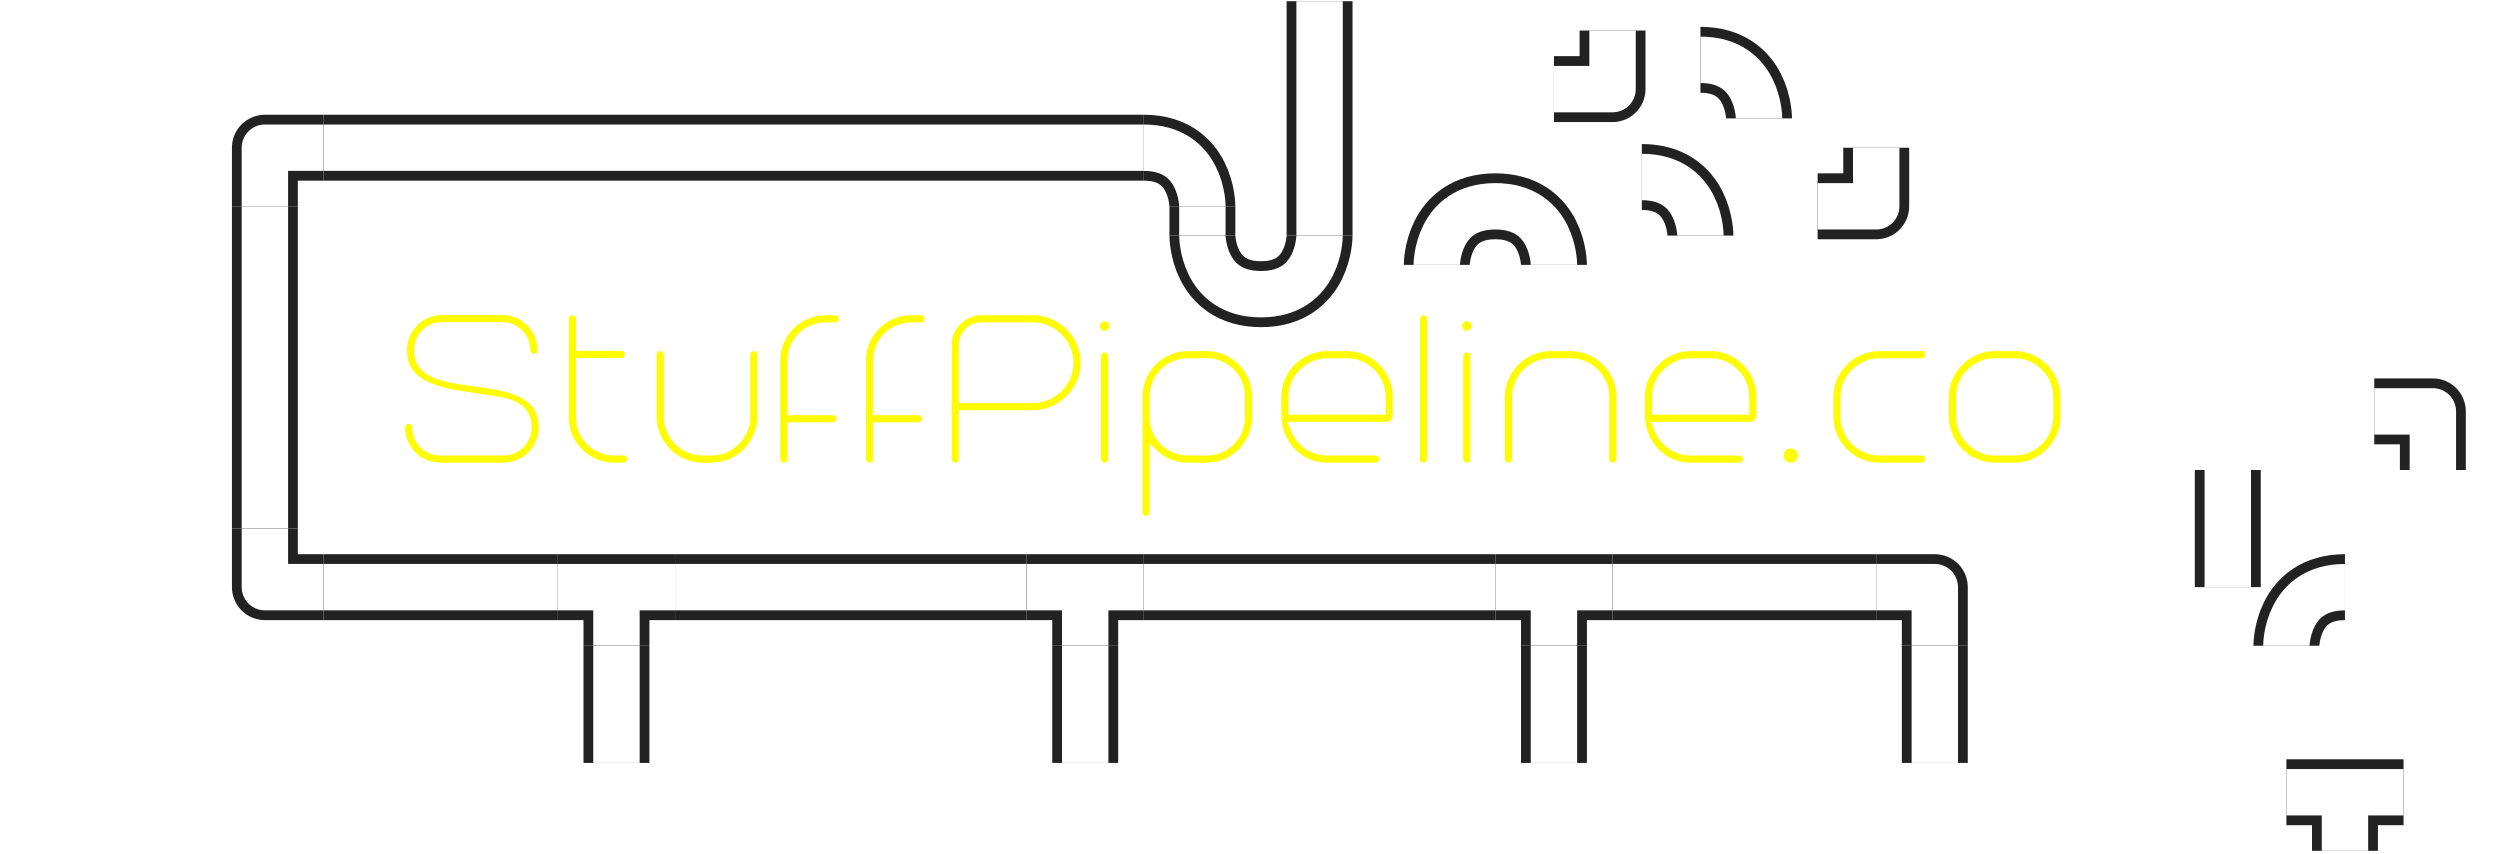 <?xml version="1.0" encoding="UTF-8"?>
<!DOCTYPE svg PUBLIC "-//W3C//DTD SVG 1.1//EN" "http://www.w3.org/Graphics/SVG/1.1/DTD/svg11.dtd">
<svg version="1.1" xmlns="http://www.w3.org/2000/svg" xmlns:xlink="http://www.w3.org/1999/xlink" x="0" y="0" width="1024" height="350" viewBox="0, 0, 1024, 350">
  <defs>
    <clipPath id="Clip_1">
      <path d="M154.926,116.02 L231.682,116.02 L231.682,202.5 L154.926,202.5 z M205.778,124.02 L181.046,124.02 C176.141,124.02 171.472,125.88 167.833,129.228 L167.682,129.372 L167.358,129.696 C163.674,133.527 161.682,138.338 161.682,143.492 C161.682,151.076 165.291,156.695 171.846,160.273 C178.126,163.408 185.003,164.8 191.943,165.591 C193.792,166.003 195.665,166.286 197.542,166.526 C197.787,166.559 198.622,166.669 198.692,166.678 C199.146,166.739 199.496,166.786 199.837,166.832 C200.69,166.95 201.409,167.055 202.088,167.165 C209.969,168.436 212.766,170.339 212.766,175.028 C212.766,178.629 209.83,181.584 206.318,181.584 L180.29,181.584 C178.683,181.426 177.056,181.047 175.888,179.834 L175.866,179.804 L175.732,179.625 L175.582,179.459 C174.437,178.186 173.842,176.668 173.842,175.028 C173.842,171.435 170.883,168.624 167.33,168.624 C163.813,168.624 160.926,171.511 160.926,175.028 L160.926,175.568 L160.928,175.724 C161.28,180.242 162.709,184.58 165.878,187.942 L166.138,188.288 L166.351,188.572 L166.602,188.824 C170.233,192.454 175.174,194.5 180.29,194.5 L206.318,194.5 C216.909,194.5 225.682,185.727 225.682,175.028 C225.682,167.049 221.797,161.418 214.888,158.056 C210.203,155.777 205.472,154.772 195.816,153.455 C195.541,153.418 195.298,153.385 194.783,153.315 C178.942,151.163 174.598,149.209 174.598,143.492 C174.76,141.755 175.137,140.131 176.447,138.862 L177.067,138.311 C178.258,137.518 179.576,136.894 181.046,136.936 L205.778,136.936 C207.231,136.936 208.575,137.41 209.597,138.261 L210.434,138.932 C211.5,140.236 212.272,141.76 212.226,143.492 C212.226,147.085 215.185,149.896 218.738,149.896 C222.255,149.896 225.142,147.009 225.142,143.492 L225.142,143.384 C225.142,138.268 223.096,133.327 219.465,129.696 L219.141,129.372 L218.991,129.228 C215.352,125.88 210.683,124.02 205.778,124.02 z"/>
    </clipPath>
    <filter id="Shadow_2">
      <feGaussianBlur in="SourceAlpha" stdDeviation="2.5"/>
      <feOffset dx="0" dy="2" result="offsetblur"/>
      <feFlood flood-color="#000000"/>
      <feComposite in2="offsetblur" operator="in"/>
    </filter>
    <clipPath id="Clip_3">
      <path d="M221.994,116.128 L267.97,116.128 L267.97,202.5 L221.994,202.5 z M234.398,124.128 C230.881,124.128 227.994,127.015 227.994,130.532 L227.994,171.032 C227.994,183.945 238.549,194.5 251.462,194.5 L255.566,194.5 C259.083,194.5 261.97,191.613 261.97,188.096 C261.97,184.543 259.159,181.584 255.566,181.584 L251.462,181.584 C245.691,181.584 240.91,176.803 240.91,171.032 L240.91,151.624 L254.486,151.624 C258.111,151.624 260.998,148.737 260.998,145.112 C260.998,141.519 258.039,138.708 254.486,138.708 L240.91,138.708 L240.91,130.532 C240.91,126.939 237.951,124.128 234.398,124.128 z"/>
    </clipPath>
    <filter id="Shadow_4">
      <feGaussianBlur in="SourceAlpha" stdDeviation="2.5"/>
      <feOffset dx="0" dy="2" result="offsetblur"/>
      <feFlood flood-color="#000000"/>
      <feComposite in2="offsetblur" operator="in"/>
    </filter>
    <clipPath id="Clip_5">
      <path d="M257.958,130.816 L321.214,130.816 L321.214,202.5 L257.958,202.5 z M308.702,138.816 C305.109,138.816 302.298,141.775 302.298,145.328 L302.298,170.816 C302.298,176.587 297.301,181.584 291.53,181.584 L287.642,181.584 C281.82,181.277 277.145,176.843 276.874,170.928 L276.874,145.328 C276.874,141.775 274.063,138.816 270.47,138.816 C266.845,138.816 263.958,141.703 263.958,145.328 L263.958,171.032 L263.959,171.139 C264.235,183.955 274.822,194.5 287.642,194.5 L291.53,194.5 C304.35,194.5 314.937,183.955 315.213,171.139 L315.214,171.032 L315.214,145.328 C315.214,141.703 312.327,138.816 308.702,138.816 z"/>
    </clipPath>
    <filter id="Shadow_6">
      <feGaussianBlur in="SourceAlpha" stdDeviation="2.5"/>
      <feOffset dx="0" dy="2" result="offsetblur"/>
      <feFlood flood-color="#000000"/>
      <feComposite in2="offsetblur" operator="in"/>
    </filter>
    <clipPath id="Clip_7">
      <path d="M308.61,116.128 L354.586,116.128 L354.586,202.5 L308.61,202.5 z M342.182,124.128 L338.078,124.128 C325.165,124.128 314.61,134.683 314.61,147.596 L314.61,188.096 C314.61,191.613 317.497,194.5 321.014,194.5 C324.567,194.5 327.526,191.689 327.526,188.096 L327.526,177.976 L341.102,177.976 C344.655,177.976 347.614,175.165 347.614,171.572 C347.614,167.947 344.727,165.06 341.102,165.06 L327.526,165.06 L327.526,147.596 C327.526,141.76 332.265,137.044 338.078,137.044 L342.182,137.044 C345.775,137.044 348.586,134.085 348.586,130.532 C348.586,127.015 345.699,124.128 342.182,124.128 z"/>
    </clipPath>
    <filter id="Shadow_8">
      <feGaussianBlur in="SourceAlpha" stdDeviation="2.5"/>
      <feOffset dx="0" dy="2" result="offsetblur"/>
      <feFlood flood-color="#000000"/>
      <feComposite in2="offsetblur" operator="in"/>
    </filter>
    <clipPath id="Clip_9">
      <path d="M343.71,116.128 L389.686,116.128 L389.686,202.5 L343.71,202.5 z M377.282,124.128 L373.178,124.128 C360.265,124.128 349.71,134.683 349.71,147.596 L349.71,188.096 C349.71,191.613 352.597,194.5 356.114,194.5 C359.667,194.5 362.626,191.689 362.626,188.096 L362.626,177.976 L376.202,177.976 C379.755,177.976 382.714,175.165 382.714,171.572 C382.714,167.947 379.827,165.06 376.202,165.06 L362.626,165.06 L362.626,147.596 C362.626,141.76 367.365,137.044 373.178,137.044 L377.282,137.044 C380.875,137.044 383.686,134.085 383.686,130.532 C383.686,127.015 380.799,124.128 377.282,124.128 z"/>
    </clipPath>
    <filter id="Shadow_10">
      <feGaussianBlur in="SourceAlpha" stdDeviation="2.5"/>
      <feOffset dx="0" dy="2" result="offsetblur"/>
      <feFlood flood-color="#000000"/>
      <feComposite in2="offsetblur" operator="in"/>
    </filter>
    <clipPath id="Clip_11">
      <path d="M378.81,113.701 L453.622,113.701 L453.622,202.5 L378.81,202.5 z M423.182,137.044 C429.338,137.044 434.706,142.317 434.706,148.568 C434.706,154.819 429.338,160.092 423.182,160.092 L397.726,160.092 L397.726,141.332 C397.726,140.166 398.177,139.064 398.961,138.279 L399.258,137.983 L399.355,137.912 C400.13,137.343 401.041,137.044 402.014,137.044 L423.182,137.044 z M401.398,121.701 L398.546,124.553 C395.474,125.133 392.664,126.557 390.343,128.66 L390.251,128.744 L389.838,129.156 C386.629,132.366 384.81,136.772 384.81,141.332 L384.81,188.096 C384.81,191.613 387.697,194.5 391.214,194.5 C394.767,194.5 397.726,191.689 397.726,188.096 L397.726,173.008 L423.398,173.008 L423.501,173.007 C436.751,172.734 447.622,161.821 447.622,148.568 C447.622,135.223 436.527,124.128 423.182,124.128 L402.014,124.128 L401.398,124.157 L401.398,121.701 z"/>
    </clipPath>
    <filter id="Shadow_12">
      <feGaussianBlur in="SourceAlpha" stdDeviation="2.5"/>
      <feOffset dx="0" dy="2" result="offsetblur"/>
      <feFlood flood-color="#000000"/>
      <feComposite in2="offsetblur" operator="in"/>
    </filter>
    <clipPath id="Clip_13">
      <path d="M439.506,118.612 L465.394,118.612 L465.394,202.5 L439.506,202.5 z M452.45,130.5 C454.131,130.5 455.506,131.875 455.506,133.556 C455.506,135.237 454.131,136.612 452.45,136.612 C450.769,136.612 449.394,135.237 449.394,133.556 C449.394,131.875 450.769,130.5 452.45,130.5 z M452.45,126.612 C448.609,126.612 445.506,129.715 445.506,133.556 C445.797,136.448 447.104,139.018 450.047,139.939 C447.228,141.115 446.166,142.83 445.938,145.868 L445.938,188.096 C445.938,191.689 448.897,194.5 452.45,194.5 C455.967,194.5 458.854,191.613 458.854,188.096 L458.854,145.868 C458.598,143.267 457.48,140.828 454.825,139.95 C455.328,139.739 455.897,139.641 456.335,139.316 C458.247,137.899 459.328,135.927 459.394,133.556 C459.394,129.715 456.291,126.612 452.45,126.612 z"/>
    </clipPath>
    <filter id="Shadow_14">
      <feGaussianBlur in="SourceAlpha" stdDeviation="2.5"/>
      <feOffset dx="0" dy="2" result="offsetblur"/>
      <feFlood flood-color="#000000"/>
      <feComposite in2="offsetblur" operator="in"/>
    </filter>
    <clipPath id="Clip_15">
      <path d="M457.002,130.816 L523.822,130.816 L523.822,224.316 L457.002,224.316 z M494.462,151.732 C500.125,151.732 504.906,156.513 504.906,162.176 L504.906,171.14 C504.906,176.803 500.125,181.584 494.462,181.584 L486.362,181.584 C480.845,181.584 475.918,176.844 475.918,171.464 L475.918,162.176 C475.918,156.513 480.699,151.732 486.362,151.732 L494.462,151.732 z M494.462,138.816 L486.362,138.816 C473.665,138.816 463.002,149.479 463.002,162.176 L463.002,209.912 C463.002,213.429 465.889,216.316 469.406,216.316 C472.959,216.316 475.918,213.505 475.918,209.912 L475.918,191.96 C479.727,193.546 482.065,194.548 486.362,194.5 L494.462,194.5 C507.159,194.5 517.822,183.837 517.822,171.14 L517.822,162.176 C517.822,149.479 507.159,138.816 494.462,138.816 z"/>
    </clipPath>
    <filter id="Shadow_16">
      <feGaussianBlur in="SourceAlpha" stdDeviation="2.5"/>
      <feOffset dx="0" dy="2" result="offsetblur"/>
      <feFlood flood-color="#000000"/>
      <feComposite in2="offsetblur" operator="in"/>
    </filter>
    <clipPath id="Clip_17">
      <path d="M513.53,130.816 L581.494,130.816 L581.494,202.5 L513.53,202.5 z M551.81,151.732 C557.581,151.732 562.578,156.729 562.578,162.5 L562.578,164.844 L532.726,164.844 L532.726,162.5 C532.726,156.706 537.747,151.732 543.494,151.732 L551.81,151.732 z M551.81,138.816 L543.494,138.816 C530.581,138.816 519.81,149.587 519.81,162.5 L519.81,167.76 L519.53,167.76 L519.81,168.397 L519.81,169.952 C519.81,183.363 530.068,194.5 543.494,194.5 L563.582,194.5 C567.175,194.5 569.986,191.541 569.986,187.988 C569.986,184.471 567.099,181.584 563.582,181.584 L543.494,181.584 C540.408,181.348 537.388,180.345 535.468,177.76 L567.902,177.76 C572.116,177.76 575.494,174.285 575.494,170.06 L575.494,162.5 C575.494,149.587 564.723,138.816 551.81,138.816 z"/>
    </clipPath>
    <filter id="Shadow_18">
      <feGaussianBlur in="SourceAlpha" stdDeviation="2.5"/>
      <feOffset dx="0" dy="2" result="offsetblur"/>
      <feFlood flood-color="#000000"/>
      <feComposite in2="offsetblur" operator="in"/>
    </filter>
    <clipPath id="Clip_19">
      <path d="M570.618,116.128 L595.534,116.128 L595.534,202.5 L570.618,202.5 z M583.022,124.128 C579.505,124.128 576.618,127.015 576.618,130.532 L576.618,188.096 C576.618,191.613 579.505,194.5 583.022,194.5 C586.575,194.5 589.534,191.689 589.534,188.096 L589.534,130.532 C589.534,126.939 586.575,124.128 583.022,124.128 z"/>
    </clipPath>
    <filter id="Shadow_20">
      <feGaussianBlur in="SourceAlpha" stdDeviation="2.5"/>
      <feOffset dx="0" dy="2" result="offsetblur"/>
      <feFlood flood-color="#000000"/>
      <feComposite in2="offsetblur" operator="in"/>
    </filter>
    <clipPath id="Clip_21">
      <path d="M587.898,118.612 L613.786,118.612 L613.786,202.5 L587.898,202.5 z M600.842,130.5 C602.523,130.5 603.898,131.875 603.898,133.556 C603.898,135.237 602.523,136.612 600.842,136.612 C599.161,136.612 597.786,135.237 597.786,133.556 C597.786,131.875 599.161,130.5 600.842,130.5 z M600.842,126.612 C597.001,126.612 593.898,129.715 593.898,133.556 C594.189,136.448 595.496,139.018 598.439,139.939 C595.62,141.115 594.558,142.83 594.33,145.868 L594.33,188.096 C594.33,191.689 597.289,194.5 600.842,194.5 C604.359,194.5 607.246,191.613 607.246,188.096 L607.246,145.868 C606.99,143.267 605.872,140.828 603.217,139.95 C603.72,139.739 604.289,139.641 604.727,139.316 C606.639,137.899 607.72,135.927 607.786,133.556 C607.786,129.715 604.683,126.612 600.842,126.612 z"/>
    </clipPath>
    <filter id="Shadow_22">
      <feGaussianBlur in="SourceAlpha" stdDeviation="2.5"/>
      <feOffset dx="0" dy="2" result="offsetblur"/>
      <feFlood flood-color="#000000"/>
      <feComposite in2="offsetblur" operator="in"/>
    </filter>
    <clipPath id="Clip_23">
      <path d="M605.394,130.816 L673.078,130.816 L673.078,202.5 L605.394,202.5 z M643.394,138.816 L635.078,138.816 C622.258,138.816 611.671,149.361 611.395,162.176 L611.394,162.284 L611.394,187.988 C611.394,191.613 614.281,194.5 617.906,194.5 C621.499,194.5 624.31,191.541 624.31,187.988 L624.31,162.284 C624.762,156.563 629.215,151.884 635.078,151.732 L643.394,151.732 C649.141,151.732 654.162,156.706 654.162,162.5 L654.162,187.988 C654.162,191.541 656.973,194.5 660.566,194.5 C664.191,194.5 667.078,191.613 667.078,187.988 L667.078,162.284 C667.078,149.576 656.189,138.816 643.394,138.816 z"/>
    </clipPath>
    <filter id="Shadow_24">
      <feGaussianBlur in="SourceAlpha" stdDeviation="2.5"/>
      <feOffset dx="0" dy="2" result="offsetblur"/>
      <feFlood flood-color="#000000"/>
      <feComposite in2="offsetblur" operator="in"/>
    </filter>
    <clipPath id="Clip_25">
      <path d="M662.462,130.816 L730.426,130.816 L730.426,202.5 L662.462,202.5 z M700.742,151.732 C706.513,151.732 711.51,156.729 711.51,162.5 L711.51,164.844 L681.658,164.844 L681.658,162.5 C681.658,156.706 686.679,151.732 692.426,151.732 L700.742,151.732 z M700.742,138.816 L692.426,138.816 C679.513,138.816 668.742,149.587 668.742,162.5 L668.742,167.76 L668.462,167.76 L668.742,168.397 L668.742,169.952 C668.742,183.363 679,194.5 692.426,194.5 L712.514,194.5 C716.107,194.5 718.918,191.541 718.918,187.988 C718.918,184.471 716.031,181.584 712.514,181.584 L692.426,181.584 C689.34,181.348 686.32,180.345 684.4,177.76 L716.834,177.76 C721.048,177.76 724.426,174.285 724.426,170.06 L724.426,162.5 C724.426,149.587 713.655,138.816 700.742,138.816 z"/>
    </clipPath>
    <filter id="Shadow_26">
      <feGaussianBlur in="SourceAlpha" stdDeviation="2.5"/>
      <feOffset dx="0" dy="2" result="offsetblur"/>
      <feFlood flood-color="#000000"/>
      <feComposite in2="offsetblur" operator="in"/>
    </filter>
    <clipPath id="Clip_27">
      <path d="M719.55,170.668 L747.382,170.668 L747.382,202.5 L719.55,202.5 z M733.466,184.5 C734.607,184.5 735.55,185.443 735.55,186.584 C735.55,187.725 734.607,188.668 733.466,188.668 C732.325,188.668 731.382,187.725 731.382,186.584 C731.382,185.443 732.325,184.5 733.466,184.5 z M733.466,178.668 C729.085,178.668 725.55,182.203 725.55,186.584 C725.55,190.965 729.085,194.5 733.466,194.5 C737.847,194.5 741.382,190.965 741.382,186.584 C741.382,182.203 737.847,178.668 733.466,178.668 z"/>
    </clipPath>
    <filter id="Shadow_28">
      <feGaussianBlur in="SourceAlpha" stdDeviation="2.5"/>
      <feOffset dx="0" dy="2" result="offsetblur"/>
      <feFlood flood-color="#000000"/>
      <feComposite in2="offsetblur" operator="in"/>
    </filter>
    <clipPath id="Clip_29">
      <path d="M739.962,130.816 L799.546,130.816 L799.546,202.5 L739.962,202.5 z M787.142,138.816 L769.646,138.816 C756.733,138.816 745.962,149.587 745.962,162.5 L745.962,170.816 C745.962,183.729 756.733,194.5 769.646,194.5 L787.142,194.5 C790.735,194.5 793.546,191.541 793.546,187.988 C793.546,184.471 790.659,181.584 787.142,181.584 L769.646,181.584 C763.875,181.584 758.878,176.587 758.878,170.816 L758.878,162.5 C758.878,156.681 763.921,151.732 769.646,151.732 L787.142,151.732 C790.659,151.732 793.546,148.845 793.546,145.328 C793.546,141.775 790.735,138.816 787.142,138.816 z"/>
    </clipPath>
    <filter id="Shadow_30">
      <feGaussianBlur in="SourceAlpha" stdDeviation="2.5"/>
      <feOffset dx="0" dy="2" result="offsetblur"/>
      <feFlood flood-color="#000000"/>
      <feComposite in2="offsetblur" operator="in"/>
    </filter>
    <clipPath id="Clip_31">
      <path d="M787.266,130.816 L854.95,130.816 L854.95,202.5 L787.266,202.5 z M825.266,151.732 C831.013,151.732 836.034,156.706 836.034,162.5 L836.034,170.816 C836.034,176.587 831.037,181.584 825.266,181.584 L816.95,181.584 C811.222,181.584 806.182,176.521 806.182,170.816 L806.182,162.5 C806.182,156.681 811.225,151.732 816.95,151.732 L825.266,151.732 z M825.266,138.816 L816.95,138.816 C804.037,138.816 793.266,149.587 793.266,162.5 L793.266,170.816 C793.266,183.729 804.037,194.5 816.95,194.5 L825.266,194.5 C838.179,194.5 848.95,183.729 848.95,170.816 L848.95,162.5 C848.95,149.587 838.179,138.816 825.266,138.816 z"/>
    </clipPath>
    <filter id="Shadow_32">
      <feGaussianBlur in="SourceAlpha" stdDeviation="2.5"/>
      <feOffset dx="0" dy="2" result="offsetblur"/>
      <feFlood flood-color="#000000"/>
      <feComposite in2="offsetblur" operator="in"/>
    </filter>
  </defs>
  <g id="Layer_1">
    <g>
      <path d="M205.778,124.02 C210.683,124.02 215.352,125.88 218.991,129.228 L219.141,129.372 L219.465,129.696 C223.096,133.327 225.142,138.268 225.142,143.384 L225.142,143.492 C225.142,147.009 222.255,149.896 218.738,149.896 C215.185,149.896 212.226,147.085 212.226,143.492 C212.272,141.76 211.5,140.236 210.434,138.932 L209.597,138.261 C208.575,137.41 207.231,136.936 205.778,136.936 L181.046,136.936 C179.576,136.894 178.258,137.518 177.067,138.311 L176.447,138.862 C175.137,140.131 174.76,141.755 174.598,143.492 C174.598,149.209 178.942,151.163 194.783,153.315 C195.298,153.385 195.541,153.418 195.816,153.455 C205.472,154.772 210.203,155.777 214.888,158.056 C221.797,161.418 225.682,167.049 225.682,175.028 C225.682,185.727 216.909,194.5 206.318,194.5 L180.29,194.5 C175.174,194.5 170.233,192.454 166.602,188.824 L166.351,188.572 L166.138,188.288 L165.878,187.942 C162.709,184.58 161.28,180.242 160.928,175.724 L160.926,175.568 L160.926,175.028 C160.926,171.511 163.813,168.624 167.33,168.624 C170.883,168.624 173.842,171.435 173.842,175.028 C173.842,176.668 174.437,178.186 175.582,179.459 L175.732,179.625 L175.866,179.804 L175.888,179.834 C177.056,181.047 178.683,181.426 180.29,181.584 L206.318,181.584 C209.83,181.584 212.766,178.629 212.766,175.028 C212.766,170.339 209.969,168.436 202.088,167.165 C201.409,167.055 200.69,166.95 199.837,166.832 C199.496,166.786 199.146,166.739 198.692,166.678 C198.622,166.669 197.787,166.559 197.542,166.526 C195.665,166.286 193.792,166.003 191.943,165.591 C185.003,164.8 178.126,163.408 171.846,160.273 C165.291,156.695 161.682,151.076 161.682,143.492 C161.682,138.338 163.674,133.527 167.358,129.696 L167.682,129.372 L167.833,129.228 C171.472,125.88 176.141,124.02 181.046,124.02 L205.778,124.02 z" clip-path="url(#Clip_1)" filter="url(#Shadow_2)" fill="rgba(0,0,0,0.75)"/>
      <path d="M220.142,143.384 C220.142,139.604 218.63,135.932 215.93,133.232 L215.606,132.908 C212.906,130.424 209.45,129.02 205.778,129.02 L181.046,129.02 C177.374,129.02 173.918,130.424 171.218,132.908 L170.894,133.232 C168.194,136.04 166.682,139.604 166.682,143.492 C166.682,155.48 178.13,158.828 192.818,160.664 C201.242,162.716 217.766,161.312 217.766,175.028 C217.766,181.4 212.582,186.584 206.318,186.584 L180.29,186.584 C177.266,186.584 174.35,185.396 172.19,183.236 L171.866,182.804 C169.922,180.644 168.842,177.944 168.842,175.028 C168.842,174.272 168.194,173.624 167.33,173.624 C166.574,173.624 165.926,174.272 165.926,175.028 L165.926,175.568 C166.034,179.024 167.438,182.372 169.814,184.856 L170.138,185.288 C172.838,187.988 176.51,189.5 180.29,189.5 L206.318,189.5 C214.094,189.5 220.682,183.02 220.682,175.028 C220.682,149.324 169.598,166.928 169.598,143.492 C169.598,140.36 170.786,137.444 172.946,135.284 L173.918,134.42 C175.97,132.8 178.454,131.936 181.046,131.936 L205.778,131.936 C208.37,131.936 210.854,132.8 212.798,134.42 L213.878,135.284 C216.038,137.444 217.226,140.36 217.226,143.492 C217.226,144.248 217.874,144.896 218.738,144.896 C219.494,144.896 220.142,144.248 220.142,143.492 z" fill-opacity="0" stroke="#FFFFFF" stroke-width="10" stroke-opacity="0.007"/>
      <path d="M220.142,143.384 C220.142,139.604 218.63,135.932 215.93,133.232 L215.606,132.908 C212.906,130.424 209.45,129.02 205.778,129.02 L181.046,129.02 C177.374,129.02 173.918,130.424 171.218,132.908 L170.894,133.232 C168.194,136.04 166.682,139.604 166.682,143.492 C166.682,155.48 178.13,158.828 192.818,160.664 C201.242,162.716 217.766,161.312 217.766,175.028 C217.766,181.4 212.582,186.584 206.318,186.584 L180.29,186.584 C177.266,186.584 174.35,185.396 172.19,183.236 L171.866,182.804 C169.922,180.644 168.842,177.944 168.842,175.028 C168.842,174.272 168.194,173.624 167.33,173.624 C166.574,173.624 165.926,174.272 165.926,175.028 L165.926,175.568 C166.034,179.024 167.438,182.372 169.814,184.856 L170.138,185.288 C172.838,187.988 176.51,189.5 180.29,189.5 L206.318,189.5 C214.094,189.5 220.682,183.02 220.682,175.028 C220.682,149.324 169.598,166.928 169.598,143.492 C169.598,140.36 170.786,137.444 172.946,135.284 L173.918,134.42 C175.97,132.8 178.454,131.936 181.046,131.936 L205.778,131.936 C208.37,131.936 210.854,132.8 212.798,134.42 L213.878,135.284 C216.038,137.444 217.226,140.36 217.226,143.492 C217.226,144.248 217.874,144.896 218.738,144.896 C219.494,144.896 220.142,144.248 220.142,143.492 z" fill="#FFFB00"/>
    </g>
    <g>
      <path d="M234.398,124.128 C237.951,124.128 240.91,126.939 240.91,130.532 L240.91,138.708 L254.486,138.708 C258.039,138.708 260.998,141.519 260.998,145.112 C260.998,148.737 258.111,151.624 254.486,151.624 L240.91,151.624 L240.91,171.032 C240.91,176.803 245.691,181.584 251.462,181.584 L255.566,181.584 C259.159,181.584 261.97,184.543 261.97,188.096 C261.97,191.613 259.083,194.5 255.566,194.5 L251.462,194.5 C238.549,194.5 227.994,183.945 227.994,171.032 L227.994,130.532 C227.994,127.015 230.881,124.128 234.398,124.128 z" clip-path="url(#Clip_3)" filter="url(#Shadow_4)" fill="rgba(0,0,0,0.75)"/>
      <path d="M235.91,165.632 L235.91,146.624 L254.486,146.624 C255.35,146.624 255.998,145.976 255.998,145.112 C255.998,144.356 255.35,143.708 254.486,143.708 L235.91,143.708 L235.91,130.532 C235.91,129.776 235.262,129.128 234.398,129.128 C233.642,129.128 232.994,129.776 232.994,130.532 L232.994,171.032 C232.994,181.184 241.31,189.5 251.462,189.5 L255.566,189.5 C256.322,189.5 256.97,188.852 256.97,188.096 C256.97,187.232 256.322,186.584 255.566,186.584 L251.462,186.584 C242.93,186.584 235.91,179.564 235.91,171.032 z" fill-opacity="0" stroke="#FFFFFF" stroke-width="10" stroke-opacity="0.007"/>
      <path d="M235.91,165.632 L235.91,146.624 L254.486,146.624 C255.35,146.624 255.998,145.976 255.998,145.112 C255.998,144.356 255.35,143.708 254.486,143.708 L235.91,143.708 L235.91,130.532 C235.91,129.776 235.262,129.128 234.398,129.128 C233.642,129.128 232.994,129.776 232.994,130.532 L232.994,171.032 C232.994,181.184 241.31,189.5 251.462,189.5 L255.566,189.5 C256.322,189.5 256.97,188.852 256.97,188.096 C256.97,187.232 256.322,186.584 255.566,186.584 L251.462,186.584 C242.93,186.584 235.91,179.564 235.91,171.032 z" fill="#FFFB00"/>
    </g>
    <g>
      <path d="M308.702,138.816 C312.327,138.816 315.214,141.703 315.214,145.328 L315.214,171.032 L315.213,171.139 C314.937,183.955 304.35,194.5 291.53,194.5 L287.642,194.5 C274.822,194.5 264.235,183.955 263.959,171.139 L263.958,171.032 L263.958,145.328 C263.958,141.703 266.845,138.816 270.47,138.816 C274.063,138.816 276.874,141.775 276.874,145.328 L276.874,170.928 C277.145,176.843 281.82,181.277 287.642,181.584 L291.53,181.584 C297.301,181.584 302.298,176.587 302.298,170.816 L302.298,145.328 C302.298,141.775 305.109,138.816 308.702,138.816 z" clip-path="url(#Clip_5)" filter="url(#Shadow_6)" fill="rgba(0,0,0,0.75)"/>
      <path d="M268.958,170.924 L268.958,171.032 C269.174,181.076 277.49,189.5 287.642,189.5 L291.53,189.5 C301.682,189.5 309.998,181.076 310.214,171.032 L310.214,145.328 C310.214,144.464 309.566,143.816 308.702,143.816 C307.946,143.816 307.298,144.464 307.298,145.328 L307.298,170.816 C307.298,179.348 300.062,186.584 291.53,186.584 L287.642,186.584 C279.326,186.584 272.09,179.672 271.874,171.032 L271.874,145.328 C271.874,144.464 271.226,143.816 270.47,143.816 C269.606,143.816 268.958,144.464 268.958,145.328 z" fill-opacity="0" stroke="#FFFFFF" stroke-width="10" stroke-opacity="0.007"/>
      <path d="M268.958,170.924 L268.958,171.032 C269.174,181.076 277.49,189.5 287.642,189.5 L291.53,189.5 C301.682,189.5 309.998,181.076 310.214,171.032 L310.214,145.328 C310.214,144.464 309.566,143.816 308.702,143.816 C307.946,143.816 307.298,144.464 307.298,145.328 L307.298,170.816 C307.298,179.348 300.062,186.584 291.53,186.584 L287.642,186.584 C279.326,186.584 272.09,179.672 271.874,171.032 L271.874,145.328 C271.874,144.464 271.226,143.816 270.47,143.816 C269.606,143.816 268.958,144.464 268.958,145.328 z" fill="#FFFB00"/>
    </g>
    <g>
      <path d="M342.182,124.128 C345.699,124.128 348.586,127.015 348.586,130.532 C348.586,134.085 345.775,137.044 342.182,137.044 L338.078,137.044 C332.265,137.044 327.526,141.76 327.526,147.596 L327.526,165.06 L341.102,165.06 C344.727,165.06 347.614,167.947 347.614,171.572 C347.614,175.165 344.655,177.976 341.102,177.976 L327.526,177.976 L327.526,188.096 C327.526,191.689 324.567,194.5 321.014,194.5 C317.497,194.5 314.61,191.613 314.61,188.096 L314.61,147.596 C314.61,134.683 325.165,124.128 338.078,124.128 L342.182,124.128 z" clip-path="url(#Clip_7)" filter="url(#Shadow_8)" fill="rgba(0,0,0,0.75)"/>
      <path d="M319.61,152.996 L319.61,188.096 C319.61,188.852 320.258,189.5 321.014,189.5 C321.878,189.5 322.526,188.852 322.526,188.096 L322.526,172.976 L341.102,172.976 C341.966,172.976 342.614,172.328 342.614,171.572 C342.614,170.708 341.966,170.06 341.102,170.06 L322.526,170.06 L322.526,147.596 C322.526,138.956 329.546,132.044 338.078,132.044 L342.182,132.044 C342.938,132.044 343.586,131.396 343.586,130.532 C343.586,129.776 342.938,129.128 342.182,129.128 L338.078,129.128 C327.926,129.128 319.61,137.444 319.61,147.596 z" fill-opacity="0" stroke="#FFFFFF" stroke-width="10" stroke-opacity="0.007"/>
      <path d="M319.61,152.996 L319.61,188.096 C319.61,188.852 320.258,189.5 321.014,189.5 C321.878,189.5 322.526,188.852 322.526,188.096 L322.526,172.976 L341.102,172.976 C341.966,172.976 342.614,172.328 342.614,171.572 C342.614,170.708 341.966,170.06 341.102,170.06 L322.526,170.06 L322.526,147.596 C322.526,138.956 329.546,132.044 338.078,132.044 L342.182,132.044 C342.938,132.044 343.586,131.396 343.586,130.532 C343.586,129.776 342.938,129.128 342.182,129.128 L338.078,129.128 C327.926,129.128 319.61,137.444 319.61,147.596 z" fill="#FFFB00"/>
    </g>
    <g>
      <path d="M377.282,124.128 C380.799,124.128 383.686,127.015 383.686,130.532 C383.686,134.085 380.875,137.044 377.282,137.044 L373.178,137.044 C367.365,137.044 362.626,141.76 362.626,147.596 L362.626,165.06 L376.202,165.06 C379.827,165.06 382.714,167.947 382.714,171.572 C382.714,175.165 379.755,177.976 376.202,177.976 L362.626,177.976 L362.626,188.096 C362.626,191.689 359.667,194.5 356.114,194.5 C352.597,194.5 349.71,191.613 349.71,188.096 L349.71,147.596 C349.71,134.683 360.265,124.128 373.178,124.128 L377.282,124.128 z" clip-path="url(#Clip_9)" filter="url(#Shadow_10)" fill="rgba(0,0,0,0.75)"/>
      <path d="M354.71,152.996 L354.71,188.096 C354.71,188.852 355.358,189.5 356.114,189.5 C356.978,189.5 357.626,188.852 357.626,188.096 L357.626,172.976 L376.202,172.976 C377.066,172.976 377.714,172.328 377.714,171.572 C377.714,170.708 377.066,170.06 376.202,170.06 L357.626,170.06 L357.626,147.596 C357.626,138.956 364.646,132.044 373.178,132.044 L377.282,132.044 C378.038,132.044 378.686,131.396 378.686,130.532 C378.686,129.776 378.038,129.128 377.282,129.128 L373.178,129.128 C363.026,129.128 354.71,137.444 354.71,147.596 z" fill-opacity="0" stroke="#FFFFFF" stroke-width="10" stroke-opacity="0.007"/>
      <path d="M354.71,152.996 L354.71,188.096 C354.71,188.852 355.358,189.5 356.114,189.5 C356.978,189.5 357.626,188.852 357.626,188.096 L357.626,172.976 L376.202,172.976 C377.066,172.976 377.714,172.328 377.714,171.572 C377.714,170.708 377.066,170.06 376.202,170.06 L357.626,170.06 L357.626,147.596 C357.626,138.956 364.646,132.044 373.178,132.044 L377.282,132.044 C378.038,132.044 378.686,131.396 378.686,130.532 C378.686,129.776 378.038,129.128 377.282,129.128 L373.178,129.128 C363.026,129.128 354.71,137.444 354.71,147.596 z" fill="#FFFB00"/>
    </g>
    <g>
      <path d="M401.398,121.701 L401.398,124.157 L402.014,124.128 L423.182,124.128 C436.527,124.128 447.622,135.223 447.622,148.568 C447.622,161.821 436.751,172.734 423.501,173.007 L423.398,173.008 L397.726,173.008 L397.726,188.096 C397.726,191.689 394.767,194.5 391.214,194.5 C387.697,194.5 384.81,191.613 384.81,188.096 L384.81,141.332 C384.81,136.772 386.629,132.366 389.838,129.156 L390.251,128.744 L390.343,128.66 C392.664,126.557 395.474,125.133 398.546,124.553 L401.398,121.701 z M423.182,137.044 L402.014,137.044 C401.041,137.044 400.13,137.343 399.355,137.912 L399.258,137.983 L398.961,138.279 C398.177,139.064 397.726,140.166 397.726,141.332 L397.726,160.092 L423.182,160.092 C429.338,160.092 434.706,154.819 434.706,148.568 C434.706,142.317 429.338,137.044 423.182,137.044 z" clip-path="url(#Clip_11)" filter="url(#Shadow_12)" fill="rgba(0,0,0,0.75)"/>
      <path d="M423.398,168.008 C433.874,167.792 442.622,159.152 442.622,148.568 C442.622,137.984 433.766,129.128 423.182,129.128 L402.014,129.128 C398.882,129.128 395.966,130.316 393.698,132.368 L393.374,132.692 C391.106,134.96 389.81,138.092 389.81,141.332 L389.81,188.096 C389.81,188.852 390.458,189.5 391.214,189.5 C392.078,189.5 392.726,188.852 392.726,188.096 L392.726,168.008 z M421.778,165.092 L392.726,165.092 L392.726,141.332 C392.726,138.848 393.698,136.472 395.426,134.744 L396.398,133.772 L396.398,133.88 C398.018,132.692 399.962,132.044 402.014,132.044 L423.182,132.044 C431.93,132.044 439.706,139.388 439.706,148.568 C439.706,157.748 431.93,165.092 423.182,165.092 z" fill-opacity="0" stroke="#FFFFFF" stroke-width="10" stroke-opacity="0.007"/>
      <path d="M423.398,168.008 C433.874,167.792 442.622,159.152 442.622,148.568 C442.622,137.984 433.766,129.128 423.182,129.128 L402.014,129.128 C398.882,129.128 395.966,130.316 393.698,132.368 L393.374,132.692 C391.106,134.96 389.81,138.092 389.81,141.332 L389.81,188.096 C389.81,188.852 390.458,189.5 391.214,189.5 C392.078,189.5 392.726,188.852 392.726,188.096 L392.726,168.008 z M421.778,165.092 L392.726,165.092 L392.726,141.332 C392.726,138.848 393.698,136.472 395.426,134.744 L396.398,133.772 L396.398,133.88 C398.018,132.692 399.962,132.044 402.014,132.044 L423.182,132.044 C431.93,132.044 439.706,139.388 439.706,148.568 C439.706,157.748 431.93,165.092 423.182,165.092 z" fill="#FFFB00"/>
    </g>
    <g>
      <path d="M452.45,126.612 C456.291,126.612 459.394,129.715 459.394,133.556 C459.328,135.927 458.247,137.899 456.335,139.316 C455.897,139.641 455.328,139.739 454.825,139.95 C457.48,140.828 458.598,143.267 458.854,145.868 L458.854,188.096 C458.854,191.613 455.967,194.5 452.45,194.5 C448.897,194.5 445.938,191.689 445.938,188.096 L445.938,145.868 C446.166,142.83 447.228,141.115 450.047,139.939 C447.104,139.018 445.797,136.448 445.506,133.556 C445.506,129.715 448.609,126.612 452.45,126.612 z M452.45,130.5 C450.769,130.5 449.394,131.875 449.394,133.556 C449.394,135.237 450.769,136.612 452.45,136.612 C454.131,136.612 455.506,135.237 455.506,133.556 C455.506,131.875 454.131,130.5 452.45,130.5 z" clip-path="url(#Clip_13)" filter="url(#Shadow_14)" fill="rgba(0,0,0,0.75)"/>
      <path d="M450.938,188.096 C450.938,188.852 451.586,189.5 452.45,189.5 C453.206,189.5 453.854,188.852 453.854,188.096 L453.854,145.868 C453.854,145.004 453.206,144.356 452.45,144.356 C451.586,144.356 450.938,145.004 450.938,145.868 z M452.45,131.612 C451.37,131.612 450.506,132.476 450.506,133.556 C450.506,134.636 451.37,135.5 452.45,135.5 C453.53,135.5 454.394,134.636 454.394,133.556 C454.394,132.476 453.53,131.612 452.45,131.612 z" fill-opacity="0" stroke="#FFFFFF" stroke-width="10" stroke-opacity="0.007"/>
      <path d="M450.938,188.096 C450.938,188.852 451.586,189.5 452.45,189.5 C453.206,189.5 453.854,188.852 453.854,188.096 L453.854,145.868 C453.854,145.004 453.206,144.356 452.45,144.356 C451.586,144.356 450.938,145.004 450.938,145.868 z M452.45,131.612 C451.37,131.612 450.506,132.476 450.506,133.556 C450.506,134.636 451.37,135.5 452.45,135.5 C453.53,135.5 454.394,134.636 454.394,133.556 C454.394,132.476 453.53,131.612 452.45,131.612 z" fill="#FFFB00"/>
    </g>
    <g>
      <path d="M494.462,138.816 C507.159,138.816 517.822,149.479 517.822,162.176 L517.822,171.14 C517.822,183.837 507.159,194.5 494.462,194.5 L486.362,194.5 C482.065,194.548 479.727,193.546 475.918,191.96 L475.918,209.912 C475.918,213.505 472.959,216.316 469.406,216.316 C465.889,216.316 463.002,213.429 463.002,209.912 L463.002,162.176 C463.002,149.479 473.665,138.816 486.362,138.816 L494.462,138.816 z M494.462,151.732 L486.362,151.732 C480.699,151.732 475.918,156.513 475.918,162.176 L475.918,171.464 C475.918,176.844 480.845,181.584 486.362,181.584 L494.462,181.584 C500.125,181.584 504.906,176.803 504.906,171.14 L504.906,162.176 C504.906,156.513 500.125,151.732 494.462,151.732 z" clip-path="url(#Clip_15)" filter="url(#Shadow_16)" fill="rgba(0,0,0,0.75)"/>
      <path d="M468.002,209.912 C468.002,210.668 468.65,211.316 469.406,211.316 C470.27,211.316 470.918,210.668 470.918,209.912 L470.918,181.616 L473.402,184.1 C476.858,187.556 481.502,189.5 486.362,189.5 L494.462,189.5 C504.398,189.5 512.822,181.076 512.822,171.14 L512.822,162.176 C512.822,152.24 504.398,143.816 494.462,143.816 L486.362,143.816 C476.426,143.816 468.002,152.24 468.002,162.176 z M470.918,168.44 L470.918,162.176 C470.918,153.752 477.938,146.732 486.362,146.732 L494.462,146.732 C502.886,146.732 509.906,153.752 509.906,162.176 L509.906,171.14 C509.906,179.564 502.886,186.584 494.462,186.584 L486.362,186.584 C478.262,186.584 470.918,179.78 470.918,171.464 z" fill-opacity="0" stroke="#FFFFFF" stroke-width="10" stroke-opacity="0.007"/>
      <path d="M468.002,209.912 C468.002,210.668 468.65,211.316 469.406,211.316 C470.27,211.316 470.918,210.668 470.918,209.912 L470.918,181.616 L473.402,184.1 C476.858,187.556 481.502,189.5 486.362,189.5 L494.462,189.5 C504.398,189.5 512.822,181.076 512.822,171.14 L512.822,162.176 C512.822,152.24 504.398,143.816 494.462,143.816 L486.362,143.816 C476.426,143.816 468.002,152.24 468.002,162.176 z M470.918,168.44 L470.918,162.176 C470.918,153.752 477.938,146.732 486.362,146.732 L494.462,146.732 C502.886,146.732 509.906,153.752 509.906,162.176 L509.906,171.14 C509.906,179.564 502.886,186.584 494.462,186.584 L486.362,186.584 C478.262,186.584 470.918,179.78 470.918,171.464 z" fill="#FFFB00"/>
    </g>
    <g>
      <path d="M551.81,138.816 C564.723,138.816 575.494,149.587 575.494,162.5 L575.494,170.06 C575.494,174.285 572.116,177.76 567.902,177.76 L535.468,177.76 C537.388,180.345 540.408,181.348 543.494,181.584 L563.582,181.584 C567.099,181.584 569.986,184.471 569.986,187.988 C569.986,191.541 567.175,194.5 563.582,194.5 L543.494,194.5 C530.068,194.5 519.81,183.363 519.81,169.952 L519.81,168.397 L519.53,167.76 L519.81,167.76 L519.81,162.5 C519.81,149.587 530.581,138.816 543.494,138.816 L551.81,138.816 z M551.81,151.732 L543.494,151.732 C537.747,151.732 532.726,156.706 532.726,162.5 L532.726,164.844 L562.578,164.844 L562.578,162.5 C562.578,156.729 557.581,151.732 551.81,151.732 z" clip-path="url(#Clip_17)" filter="url(#Shadow_18)" fill="rgba(0,0,0,0.75)"/>
      <path d="M527.186,172.76 L567.902,172.76 C569.306,172.76 570.494,171.572 570.494,170.06 L570.494,162.5 C570.494,152.348 561.962,143.816 551.81,143.816 L543.494,143.816 C533.342,143.816 524.81,152.348 524.81,162.5 L524.81,169.952 C524.81,180.32 532.586,189.5 543.494,189.5 L563.582,189.5 C564.338,189.5 564.986,188.852 564.986,187.988 C564.986,187.232 564.338,186.584 563.582,186.584 L543.494,186.584 C537.446,186.584 531.614,182.912 529.13,177.188 z M567.578,169.844 L527.726,169.844 L527.726,162.5 C527.726,153.86 535.07,146.732 543.494,146.732 L551.81,146.732 C560.342,146.732 567.578,153.968 567.578,162.5 z" fill-opacity="0" stroke="#FFFFFF" stroke-width="10" stroke-opacity="0.007"/>
      <path d="M527.186,172.76 L567.902,172.76 C569.306,172.76 570.494,171.572 570.494,170.06 L570.494,162.5 C570.494,152.348 561.962,143.816 551.81,143.816 L543.494,143.816 C533.342,143.816 524.81,152.348 524.81,162.5 L524.81,169.952 C524.81,180.32 532.586,189.5 543.494,189.5 L563.582,189.5 C564.338,189.5 564.986,188.852 564.986,187.988 C564.986,187.232 564.338,186.584 563.582,186.584 L543.494,186.584 C537.446,186.584 531.614,182.912 529.13,177.188 z M567.578,169.844 L527.726,169.844 L527.726,162.5 C527.726,153.86 535.07,146.732 543.494,146.732 L551.81,146.732 C560.342,146.732 567.578,153.968 567.578,162.5 z" fill="#FFFB00"/>
    </g>
    <g>
      <path d="M583.022,124.128 C586.575,124.128 589.534,126.939 589.534,130.532 L589.534,188.096 C589.534,191.689 586.575,194.5 583.022,194.5 C579.505,194.5 576.618,191.613 576.618,188.096 L576.618,130.532 C576.618,127.015 579.505,124.128 583.022,124.128 z" clip-path="url(#Clip_19)" filter="url(#Shadow_20)" fill="rgba(0,0,0,0.75)"/>
      <path d="M581.618,188.096 C581.618,188.852 582.266,189.5 583.022,189.5 C583.886,189.5 584.534,188.852 584.534,188.096 L584.534,130.532 C584.534,129.776 583.886,129.128 583.022,129.128 C582.266,129.128 581.618,129.776 581.618,130.532 z" fill-opacity="0" stroke="#FFFFFF" stroke-width="10" stroke-opacity="0.007"/>
      <path d="M581.618,188.096 C581.618,188.852 582.266,189.5 583.022,189.5 C583.886,189.5 584.534,188.852 584.534,188.096 L584.534,130.532 C584.534,129.776 583.886,129.128 583.022,129.128 C582.266,129.128 581.618,129.776 581.618,130.532 z" fill="#FFFB00"/>
    </g>
    <g>
      <path d="M600.842,126.612 C604.683,126.612 607.786,129.715 607.786,133.556 C607.72,135.927 606.639,137.899 604.727,139.316 C604.289,139.641 603.72,139.739 603.217,139.95 C605.872,140.828 606.99,143.267 607.246,145.868 L607.246,188.096 C607.246,191.613 604.359,194.5 600.842,194.5 C597.289,194.5 594.33,191.689 594.33,188.096 L594.33,145.868 C594.558,142.83 595.62,141.115 598.439,139.939 C595.496,139.018 594.189,136.448 593.898,133.556 C593.898,129.715 597.001,126.612 600.842,126.612 z M600.842,130.5 C599.161,130.5 597.786,131.875 597.786,133.556 C597.786,135.237 599.161,136.612 600.842,136.612 C602.523,136.612 603.898,135.237 603.898,133.556 C603.898,131.875 602.523,130.5 600.842,130.5 z" clip-path="url(#Clip_21)" filter="url(#Shadow_22)" fill="rgba(0,0,0,0.75)"/>
      <path d="M599.33,188.096 C599.33,188.852 599.978,189.5 600.842,189.5 C601.598,189.5 602.246,188.852 602.246,188.096 L602.246,145.868 C602.246,145.004 601.598,144.356 600.842,144.356 C599.978,144.356 599.33,145.004 599.33,145.868 z M600.842,131.612 C599.762,131.612 598.898,132.476 598.898,133.556 C598.898,134.636 599.762,135.5 600.842,135.5 C601.922,135.5 602.786,134.636 602.786,133.556 C602.786,132.476 601.922,131.612 600.842,131.612 z" fill-opacity="0" stroke="#FFFFFF" stroke-width="10" stroke-opacity="0.007"/>
      <path d="M599.33,188.096 C599.33,188.852 599.978,189.5 600.842,189.5 C601.598,189.5 602.246,188.852 602.246,188.096 L602.246,145.868 C602.246,145.004 601.598,144.356 600.842,144.356 C599.978,144.356 599.33,145.004 599.33,145.868 z M600.842,131.612 C599.762,131.612 598.898,132.476 598.898,133.556 C598.898,134.636 599.762,135.5 600.842,135.5 C601.922,135.5 602.786,134.636 602.786,133.556 C602.786,132.476 601.922,131.612 600.842,131.612 z" fill="#FFFB00"/>
    </g>
    <g>
      <path d="M643.394,138.816 C656.189,138.816 667.078,149.576 667.078,162.284 L667.078,187.988 C667.078,191.613 664.191,194.5 660.566,194.5 C656.973,194.5 654.162,191.541 654.162,187.988 L654.162,162.5 C654.162,156.706 649.141,151.732 643.394,151.732 L635.078,151.732 C629.215,151.884 624.762,156.563 624.31,162.284 L624.31,187.988 C624.31,191.541 621.499,194.5 617.906,194.5 C614.281,194.5 611.394,191.613 611.394,187.988 L611.394,162.284 L611.395,162.176 C611.671,149.361 622.258,138.816 635.078,138.816 L643.394,138.816 z" clip-path="url(#Clip_23)" filter="url(#Shadow_24)" fill="rgba(0,0,0,0.75)"/>
      <path d="M662.078,162.392 L662.078,162.284 C662.078,152.348 653.438,143.816 643.394,143.816 L635.078,143.816 C624.926,143.816 616.61,152.24 616.394,162.284 L616.394,187.988 C616.394,188.852 617.042,189.5 617.906,189.5 C618.662,189.5 619.31,188.852 619.31,187.988 L619.31,162.176 C619.526,153.86 626.654,146.732 635.078,146.732 L643.394,146.732 C651.818,146.732 659.162,153.86 659.162,162.5 L659.162,187.988 C659.162,188.852 659.81,189.5 660.566,189.5 C661.43,189.5 662.078,188.852 662.078,187.988 z" fill-opacity="0" stroke="#FFFFFF" stroke-width="10" stroke-opacity="0.007"/>
      <path d="M662.078,162.392 L662.078,162.284 C662.078,152.348 653.438,143.816 643.394,143.816 L635.078,143.816 C624.926,143.816 616.61,152.24 616.394,162.284 L616.394,187.988 C616.394,188.852 617.042,189.5 617.906,189.5 C618.662,189.5 619.31,188.852 619.31,187.988 L619.31,162.176 C619.526,153.86 626.654,146.732 635.078,146.732 L643.394,146.732 C651.818,146.732 659.162,153.86 659.162,162.5 L659.162,187.988 C659.162,188.852 659.81,189.5 660.566,189.5 C661.43,189.5 662.078,188.852 662.078,187.988 z" fill="#FFFB00"/>
    </g>
    <g>
      <path d="M700.742,138.816 C713.655,138.816 724.426,149.587 724.426,162.5 L724.426,170.06 C724.426,174.285 721.048,177.76 716.834,177.76 L684.4,177.76 C686.32,180.345 689.34,181.348 692.426,181.584 L712.514,181.584 C716.031,181.584 718.918,184.471 718.918,187.988 C718.918,191.541 716.107,194.5 712.514,194.5 L692.426,194.5 C679,194.5 668.742,183.363 668.742,169.952 L668.742,168.397 L668.462,167.76 L668.742,167.76 L668.742,162.5 C668.742,149.587 679.513,138.816 692.426,138.816 L700.742,138.816 z M700.742,151.732 L692.426,151.732 C686.679,151.732 681.658,156.706 681.658,162.5 L681.658,164.844 L711.51,164.844 L711.51,162.5 C711.51,156.729 706.513,151.732 700.742,151.732 z" clip-path="url(#Clip_25)" filter="url(#Shadow_26)" fill="rgba(0,0,0,0.75)"/>
      <path d="M676.118,172.76 L716.834,172.76 C718.238,172.76 719.426,171.572 719.426,170.06 L719.426,162.5 C719.426,152.348 710.894,143.816 700.742,143.816 L692.426,143.816 C682.274,143.816 673.742,152.348 673.742,162.5 L673.742,169.952 C673.742,180.32 681.518,189.5 692.426,189.5 L712.514,189.5 C713.27,189.5 713.918,188.852 713.918,187.988 C713.918,187.232 713.27,186.584 712.514,186.584 L692.426,186.584 C686.378,186.584 680.546,182.912 678.062,177.188 z M716.51,169.844 L676.658,169.844 L676.658,162.5 C676.658,153.86 684.002,146.732 692.426,146.732 L700.742,146.732 C709.274,146.732 716.51,153.968 716.51,162.5 z" fill-opacity="0" stroke="#FFFFFF" stroke-width="10" stroke-opacity="0.007"/>
      <path d="M676.118,172.76 L716.834,172.76 C718.238,172.76 719.426,171.572 719.426,170.06 L719.426,162.5 C719.426,152.348 710.894,143.816 700.742,143.816 L692.426,143.816 C682.274,143.816 673.742,152.348 673.742,162.5 L673.742,169.952 C673.742,180.32 681.518,189.5 692.426,189.5 L712.514,189.5 C713.27,189.5 713.918,188.852 713.918,187.988 C713.918,187.232 713.27,186.584 712.514,186.584 L692.426,186.584 C686.378,186.584 680.546,182.912 678.062,177.188 z M716.51,169.844 L676.658,169.844 L676.658,162.5 C676.658,153.86 684.002,146.732 692.426,146.732 L700.742,146.732 C709.274,146.732 716.51,153.968 716.51,162.5 z" fill="#FFFB00"/>
    </g>
    <g>
      <path d="M733.466,178.668 C737.847,178.668 741.382,182.203 741.382,186.584 C741.382,190.965 737.847,194.5 733.466,194.5 C729.085,194.5 725.55,190.965 725.55,186.584 C725.55,182.203 729.085,178.668 733.466,178.668 z M733.466,184.5 C732.325,184.5 731.382,185.443 731.382,186.584 C731.382,187.725 732.325,188.668 733.466,188.668 C734.607,188.668 735.55,187.725 735.55,186.584 C735.55,185.443 734.607,184.5 733.466,184.5 z" clip-path="url(#Clip_27)" filter="url(#Shadow_28)" fill="rgba(0,0,0,0.75)"/>
      <path d="M733.466,183.668 C731.846,183.668 730.55,184.964 730.55,186.584 C730.55,188.204 731.846,189.5 733.466,189.5 C735.086,189.5 736.382,188.204 736.382,186.584 C736.382,184.964 735.086,183.668 733.466,183.668 z" fill-opacity="0" stroke="#FFFFFF" stroke-width="10" stroke-opacity="0.007"/>
      <path d="M733.466,183.668 C731.846,183.668 730.55,184.964 730.55,186.584 C730.55,188.204 731.846,189.5 733.466,189.5 C735.086,189.5 736.382,188.204 736.382,186.584 C736.382,184.964 735.086,183.668 733.466,183.668 z" fill="#FFFB00"/>
    </g>
    <g>
      <path d="M787.142,138.816 C790.735,138.816 793.546,141.775 793.546,145.328 C793.546,148.845 790.659,151.732 787.142,151.732 L769.646,151.732 C763.921,151.732 758.878,156.681 758.878,162.5 L758.878,170.816 C758.878,176.587 763.875,181.584 769.646,181.584 L787.142,181.584 C790.659,181.584 793.546,184.471 793.546,187.988 C793.546,191.541 790.735,194.5 787.142,194.5 L769.646,194.5 C756.733,194.5 745.962,183.729 745.962,170.816 L745.962,162.5 C745.962,149.587 756.733,138.816 769.646,138.816 L787.142,138.816 z" clip-path="url(#Clip_29)" filter="url(#Shadow_30)" fill="rgba(0,0,0,0.75)"/>
      <path d="M785.738,186.584 L769.646,186.584 C761.114,186.584 753.878,179.348 753.878,170.816 L753.878,162.5 C753.878,153.752 761.33,146.732 769.646,146.732 L787.142,146.732 C787.898,146.732 788.546,146.084 788.546,145.328 C788.546,144.464 787.898,143.816 787.142,143.816 L769.646,143.816 C759.494,143.816 750.962,152.348 750.962,162.5 L750.962,170.816 C750.962,180.968 759.494,189.5 769.646,189.5 L787.142,189.5 C787.898,189.5 788.546,188.852 788.546,187.988 C788.546,187.232 787.898,186.584 787.142,186.584 z" fill-opacity="0" stroke="#FFFFFF" stroke-width="10" stroke-opacity="0.007"/>
      <path d="M785.738,186.584 L769.646,186.584 C761.114,186.584 753.878,179.348 753.878,170.816 L753.878,162.5 C753.878,153.752 761.33,146.732 769.646,146.732 L787.142,146.732 C787.898,146.732 788.546,146.084 788.546,145.328 C788.546,144.464 787.898,143.816 787.142,143.816 L769.646,143.816 C759.494,143.816 750.962,152.348 750.962,162.5 L750.962,170.816 C750.962,180.968 759.494,189.5 769.646,189.5 L787.142,189.5 C787.898,189.5 788.546,188.852 788.546,187.988 C788.546,187.232 787.898,186.584 787.142,186.584 z" fill="#FFFB00"/>
    </g>
    <g>
      <path d="M825.266,138.816 C838.179,138.816 848.95,149.587 848.95,162.5 L848.95,170.816 C848.95,183.729 838.179,194.5 825.266,194.5 L816.95,194.5 C804.037,194.5 793.266,183.729 793.266,170.816 L793.266,162.5 C793.266,149.587 804.037,138.816 816.95,138.816 L825.266,138.816 z M825.266,151.732 L816.95,151.732 C811.225,151.732 806.182,156.681 806.182,162.5 L806.182,170.816 C806.182,176.521 811.222,181.584 816.95,181.584 L825.266,181.584 C831.037,181.584 836.034,176.587 836.034,170.816 L836.034,162.5 C836.034,156.706 831.013,151.732 825.266,151.732 z" clip-path="url(#Clip_31)" filter="url(#Shadow_32)" fill="rgba(0,0,0,0.75)"/>
      <path d="M816.95,143.816 C806.798,143.816 798.266,152.348 798.266,162.5 L798.266,170.816 C798.266,180.968 806.798,189.5 816.95,189.5 L825.266,189.5 C835.418,189.5 843.95,180.968 843.95,170.816 L843.95,162.5 C843.95,152.348 835.418,143.816 825.266,143.816 z M825.266,146.732 C833.69,146.732 841.034,153.86 841.034,162.5 L841.034,170.816 C841.034,179.348 833.798,186.584 825.266,186.584 L816.95,186.584 C808.418,186.584 801.182,179.24 801.182,170.816 L801.182,162.5 C801.182,153.752 808.634,146.732 816.95,146.732 z" fill-opacity="0" stroke="#FFFFFF" stroke-width="10" stroke-opacity="0.007"/>
      <path d="M816.95,143.816 C806.798,143.816 798.266,152.348 798.266,162.5 L798.266,170.816 C798.266,180.968 806.798,189.5 816.95,189.5 L825.266,189.5 C835.418,189.5 843.95,180.968 843.95,170.816 L843.95,162.5 C843.95,152.348 835.418,143.816 825.266,143.816 z M825.266,146.732 C833.69,146.732 841.034,153.86 841.034,162.5 L841.034,170.816 C841.034,179.348 833.798,186.584 825.266,186.584 L816.95,186.584 C808.418,186.584 801.182,179.24 801.182,170.816 L801.182,162.5 C801.182,153.752 808.634,146.732 816.95,146.732 z" fill="#FFFB00"/>
    </g>
  </g>
  <g id="Layer_2">
    <g>
      <path d="M660.5,12.5 L660.5,36.5 L636.5,36.5" fill-opacity="0" stroke="#222222" stroke-width="27" stroke-linejoin="round"/>
      <path d="M660.5,12.5 L660.5,36.5 L636.5,36.5" fill-opacity="0" stroke="#FFFFFF" stroke-width="19" stroke-linejoin="round"/>
    </g>
    <g>
      <path d="M540.5,96.5 C540.5,96.5 540.5,120.5 516.5,120.5 C492.5,120.5 492.5,96.5 492.5,96.5" fill-opacity="0" stroke="#222222" stroke-width="27" stroke-linejoin="round"/>
      <path d="M540.5,96.5 C540.5,96.5 540.5,120.5 516.5,120.5 C492.5,120.5 492.5,96.5 492.5,96.5" fill-opacity="0" stroke="#FFFFFF" stroke-width="19" stroke-linejoin="round"/>
    </g>
    <g>
      <path d="M768.5,60.5 L768.5,84.5 L744.5,84.5" fill-opacity="0" stroke="#222222" stroke-width="27" stroke-linejoin="round"/>
      <path d="M768.5,60.5 L768.5,84.5 L744.5,84.5" fill-opacity="0" stroke="#FFFFFF" stroke-width="19" stroke-linejoin="round"/>
    </g>
    <g>
      <path d="M636.5,108.5 C636.5,108.5 636.5,84.5 612.5,84.5 C588.5,84.5 588.5,108.5 588.5,108.5" fill-opacity="0" stroke="#222222" stroke-width="27" stroke-linejoin="round"/>
      <path d="M636.5,108.5 C636.5,108.5 636.5,84.5 612.5,84.5 C588.5,84.5 588.5,108.5 588.5,108.5" fill-opacity="0" stroke="#FFFFFF" stroke-width="19" stroke-linejoin="round"/>
    </g>
    <g>
      <path d="M540.5,96.5 L540.5,0.5" fill-opacity="0" stroke="#222222" stroke-width="27" stroke-linejoin="round"/>
      <path d="M540.5,96.5 L540.5,0.5" fill-opacity="0" stroke="#FFFFFF" stroke-width="19" stroke-linejoin="round"/>
    </g>
    <g>
      <path d="M492.5,84.5 C492.5,84.5 492.5,60.5 468.5,60.5" fill-opacity="0" stroke="#222222" stroke-width="27" stroke-linejoin="round"/>
      <path d="M492.5,84.5 C492.5,84.5 492.5,60.5 468.5,60.5" fill-opacity="0" stroke="#FFFFFF" stroke-width="19" stroke-linejoin="round"/>
    </g>
    <g>
      <path d="M696.5,96.5 C696.5,96.5 696.5,72.5 672.5,72.5" fill-opacity="0" stroke="#222222" stroke-width="27" stroke-linejoin="round"/>
      <path d="M696.5,96.5 C696.5,96.5 696.5,72.5 672.5,72.5" fill-opacity="0" stroke="#FFFFFF" stroke-width="19" stroke-linejoin="round"/>
    </g>
    <g>
      <path d="M720.5,48.5 C720.5,48.5 720.5,24.5 696.5,24.5" fill-opacity="0" stroke="#222222" stroke-width="27" stroke-linejoin="round"/>
      <path d="M720.5,48.5 C720.5,48.5 720.5,24.5 696.5,24.5" fill-opacity="0" stroke="#FFFFFF" stroke-width="19" stroke-linejoin="round"/>
    </g>
    <g>
      <path d="M468.5,60.5 L132.5,60.5" fill-opacity="0" stroke="#222222" stroke-width="27" stroke-linejoin="round"/>
      <path d="M468.5,60.5 L132.5,60.5" fill-opacity="0" stroke="#FFFFFF" stroke-width="19" stroke-linejoin="round"/>
    </g>
    <g>
      <path d="M492.5,96.5 L492.5,84.5" fill-opacity="0" stroke="#222222" stroke-width="27" stroke-linejoin="round"/>
      <path d="M492.5,96.5 L492.5,84.5" fill-opacity="0" stroke="#FFFFFF" stroke-width="19" stroke-linejoin="round"/>
    </g>
    <g>
      <path d="M936.5,264.5 C936.5,264.5 936.5,240.5 960.5,240.5" fill-opacity="0" stroke="#222222" stroke-width="27" stroke-linejoin="round"/>
      <path d="M936.5,264.5 C936.5,264.5 936.5,240.5 960.5,240.5" fill-opacity="0" stroke="#FFFFFF" stroke-width="19" stroke-linejoin="round"/>
    </g>
    <g>
      <path d="M108.5,84.5 L108.5,60.5 L132.5,60.5" fill-opacity="0" stroke="#222222" stroke-width="27" stroke-linejoin="round"/>
      <path d="M108.5,84.5 L108.5,60.5 L132.5,60.5" fill-opacity="0" stroke="#FFFFFF" stroke-width="19" stroke-linejoin="round"/>
    </g>
    <g>
      <path d="M108.5,216.5 L108.5,84.5" fill-opacity="0" stroke="#222222" stroke-width="27" stroke-linejoin="round"/>
      <path d="M108.5,216.5 L108.5,84.5" fill-opacity="0" stroke="#FFFFFF" stroke-width="19" stroke-linejoin="round"/>
    </g>
    <g>
      <path d="M108.5,216.5 L108.5,240.5 L132.5,240.5" fill-opacity="0" stroke="#222222" stroke-width="27" stroke-linejoin="round"/>
      <path d="M108.5,216.5 L108.5,240.5 L132.5,240.5" fill-opacity="0" stroke="#FFFFFF" stroke-width="19" stroke-linejoin="round"/>
    </g>
    <g>
      <path d="M228.5,240.5 L132.5,240.5" fill-opacity="0" stroke="#222222" stroke-width="27" stroke-linejoin="round"/>
      <path d="M228.5,240.5 L132.5,240.5" fill-opacity="0" stroke="#FFFFFF" stroke-width="19" stroke-linejoin="round"/>
    </g>
    <g>
      <path d="M996.5,192.5 L996.5,168.5 L972.5,168.5" fill-opacity="0" stroke="#222222" stroke-width="27" stroke-linejoin="round"/>
      <path d="M996.5,192.5 L996.5,168.5 L972.5,168.5" fill-opacity="0" stroke="#FFFFFF" stroke-width="19" stroke-linejoin="round"/>
    </g>
    <g>
      <path d="M912.5,240.5 L912.5,192.5" fill-opacity="0" stroke="#222222" stroke-width="27" stroke-linejoin="round"/>
      <path d="M912.5,240.5 L912.5,192.5" fill-opacity="0" stroke="#FFFFFF" stroke-width="19" stroke-linejoin="round"/>
    </g>
    <g>
      <path d="M276.5,240.5 L252.5,240.5 L252.5,264.5 L252.5,240.5 L228.5,240.5" fill-opacity="0" stroke="#222222" stroke-width="27"/>
      <path d="M276.5,240.5 L252.5,240.5 L252.5,264.5 L252.5,240.5 L228.5,240.5" fill-opacity="0" stroke="#FFFFFF" stroke-width="19"/>
    </g>
    <g>
      <path d="M984.5,324.5 L960.5,324.5 L960.5,348.5 L960.5,324.5 L936.5,324.5" fill-opacity="0" stroke="#222222" stroke-width="27"/>
      <path d="M984.5,324.5 L960.5,324.5 L960.5,348.5 L960.5,324.5 L936.5,324.5" fill-opacity="0" stroke="#FFFFFF" stroke-width="19"/>
    </g>
    <g>
      <path d="M420.5,240.5 L276.5,240.5" fill-opacity="0" stroke="#222222" stroke-width="27" stroke-linejoin="round"/>
      <path d="M420.5,240.5 L276.5,240.5" fill-opacity="0" stroke="#FFFFFF" stroke-width="19" stroke-linejoin="round"/>
    </g>
    <g>
      <path d="M468.5,240.5 L444.5,240.5 L444.5,264.5 L444.5,240.5 L420.5,240.5" fill-opacity="0" stroke="#222222" stroke-width="27"/>
      <path d="M468.5,240.5 L444.5,240.5 L444.5,264.5 L444.5,240.5 L420.5,240.5" fill-opacity="0" stroke="#FFFFFF" stroke-width="19"/>
    </g>
    <g>
      <path d="M612.5,240.5 L468.5,240.5" fill-opacity="0" stroke="#222222" stroke-width="27" stroke-linejoin="round"/>
      <path d="M612.5,240.5 L468.5,240.5" fill-opacity="0" stroke="#FFFFFF" stroke-width="19" stroke-linejoin="round"/>
    </g>
    <g>
      <path d="M660.5,240.5 L636.5,240.5 L636.5,264.5 L636.5,240.5 L612.5,240.5" fill-opacity="0" stroke="#222222" stroke-width="27"/>
      <path d="M660.5,240.5 L636.5,240.5 L636.5,264.5 L636.5,240.5 L612.5,240.5" fill-opacity="0" stroke="#FFFFFF" stroke-width="19"/>
    </g>
    <g>
      <path d="M768.5,240.5 L660.5,240.5" fill-opacity="0" stroke="#222222" stroke-width="27" stroke-linejoin="round"/>
      <path d="M768.5,240.5 L660.5,240.5" fill-opacity="0" stroke="#FFFFFF" stroke-width="19" stroke-linejoin="round"/>
    </g>
    <g>
      <path d="M792.5,264.5 L792.5,240.5 L768.5,240.5" fill-opacity="0" stroke="#222222" stroke-width="27" stroke-linejoin="round"/>
      <path d="M792.5,264.5 L792.5,240.5 L768.5,240.5" fill-opacity="0" stroke="#FFFFFF" stroke-width="19" stroke-linejoin="round"/>
    </g>
    <g>
      <path d="M252.5,312.5 L252.5,264.5" fill-opacity="0" stroke="#222222" stroke-width="27" stroke-linejoin="round"/>
      <path d="M252.5,312.5 L252.5,264.5" fill-opacity="0" stroke="#FFFFFF" stroke-width="19" stroke-linejoin="round"/>
    </g>
    <g>
      <path d="M444.5,312.5 L444.5,264.5" fill-opacity="0" stroke="#222222" stroke-width="27" stroke-linejoin="round"/>
      <path d="M444.5,312.5 L444.5,264.5" fill-opacity="0" stroke="#FFFFFF" stroke-width="19" stroke-linejoin="round"/>
    </g>
    <g>
      <path d="M636.5,312.5 L636.5,264.5" fill-opacity="0" stroke="#222222" stroke-width="27" stroke-linejoin="round"/>
      <path d="M636.5,312.5 L636.5,264.5" fill-opacity="0" stroke="#FFFFFF" stroke-width="19" stroke-linejoin="round"/>
    </g>
    <g>
      <path d="M792.5,312.5 L792.5,264.5" fill-opacity="0" stroke="#222222" stroke-width="27" stroke-linejoin="round"/>
      <path d="M792.5,312.5 L792.5,264.5" fill-opacity="0" stroke="#FFFFFF" stroke-width="19" stroke-linejoin="round"/>
    </g>
  </g>
</svg>

